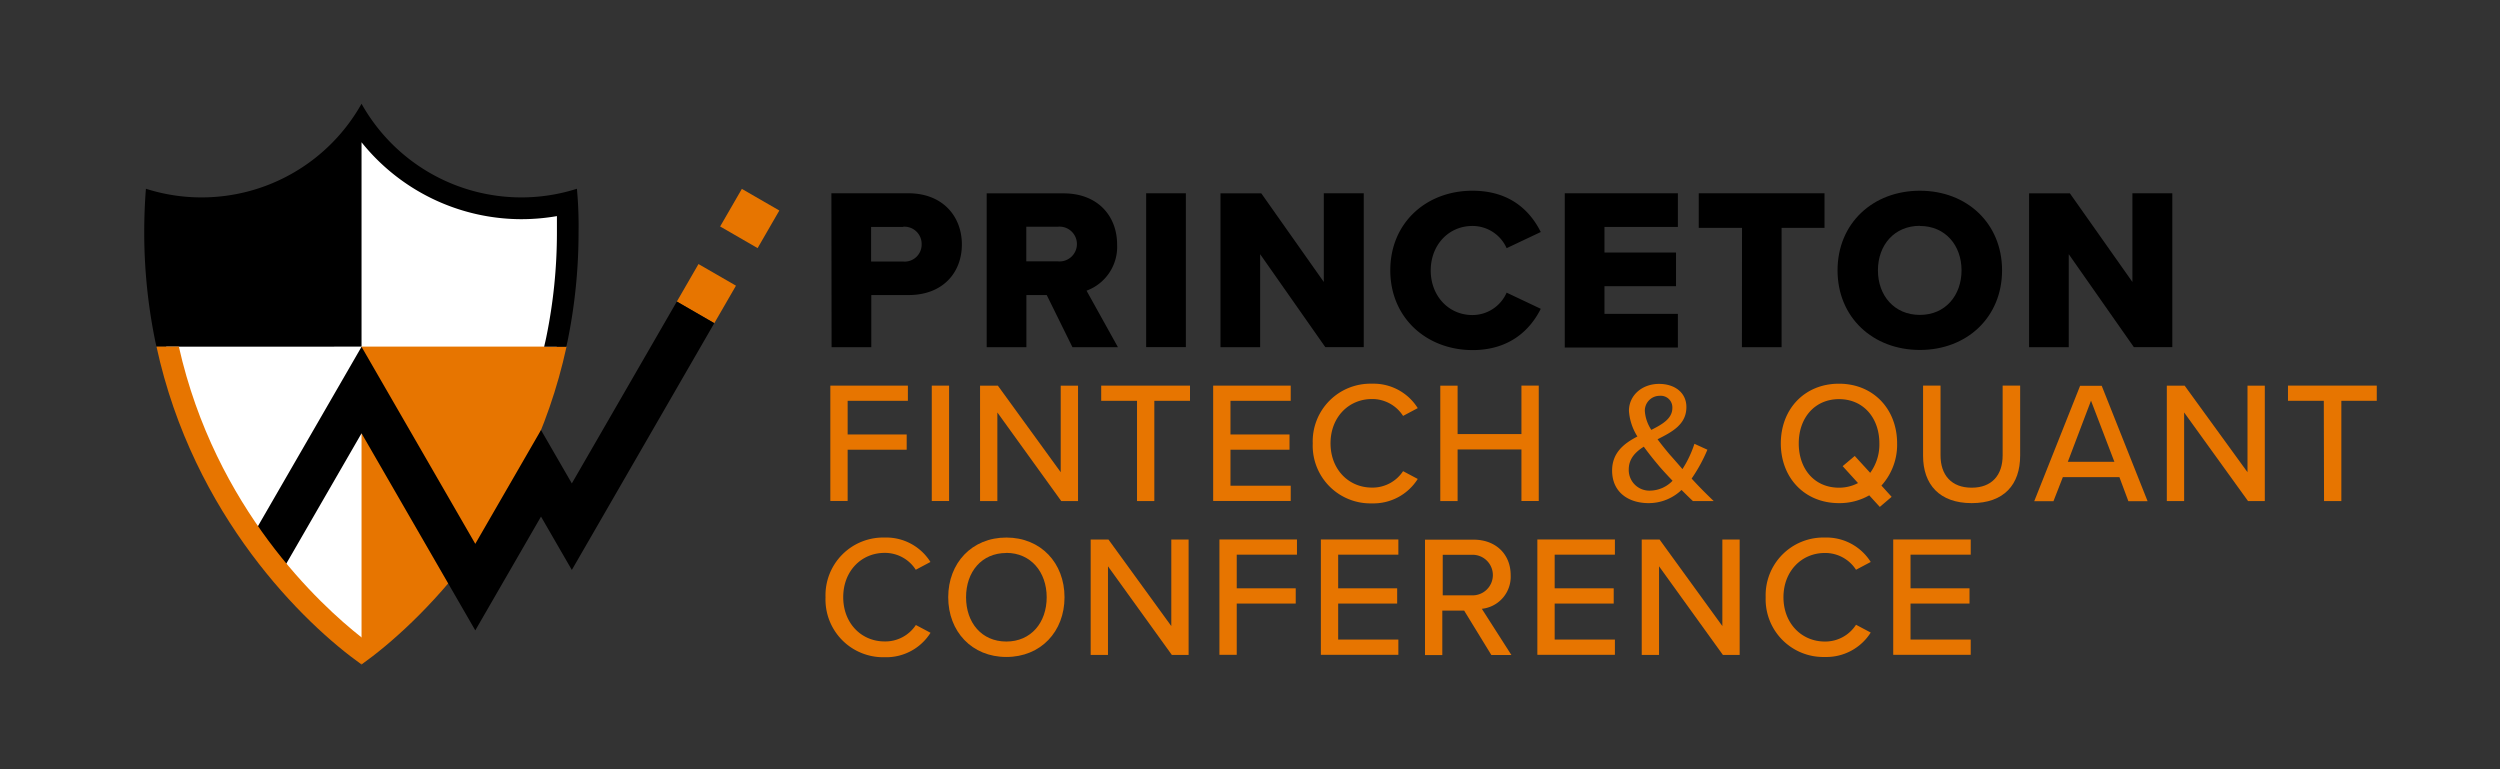 <svg id="Layer_1" data-name="Layer 1" xmlns="http://www.w3.org/2000/svg" width="520" height="160" viewBox="0 0 520 160"><rect x="0" y="0" width="520" height="160" fill="#333333" stroke="none"/><defs><style>.cls-1{fill:#fff;}.cls-2{fill:#e77500;}.cls-3{fill:none;}</style></defs><title>PFQC_logoSVG_01</title><path class="cls-1" d="M75.2,135.73c-7.46-5.57-32.6-26.74-40.7-64,0,0-.2-.88-.24-1.08A110.91,110.91,0,0,1,32,48.28c0-2.14.06-4.29.18-6.42a40.07,40.07,0,0,0,9.76,1.2A40.23,40.23,0,0,0,75.2,25.38a40.19,40.19,0,0,0,33.25,17.68,40,40,0,0,0,9.76-1.2c.12,2.13.18,4.28.18,6.42a110.91,110.91,0,0,1-2.26,22.32c0,.2-.24,1.08-.24,1.08C107.79,109,82.65,130.16,75.2,135.73Z"/><rect class="cls-2" x="142.42" y="56.57" width="9.01" height="9" transform="translate(20.58 157.78) rotate(-60)"/><rect class="cls-2" x="151.43" y="40.94" width="9.03" height="9" transform="translate(38.62 157.78) rotate(-60)"/><path class="cls-2" d="M75.2,72.1v66.11c11.91-8.46,35-30.86,42.64-66.11Z"/><polygon points="98.86 131.12 75.2 90.13 59.46 117.39 51.66 112.89 75.2 72.13 98.86 113.12 112.53 89.45 118.94 100.55 140.78 62.72 148.57 67.22 118.94 118.55 112.53 107.45 98.86 131.12"/><path d="M120,39.26a38,38,0,0,1-11.59,1.8A38.11,38.11,0,0,1,75.2,21.58,38.14,38.14,0,0,1,41.94,41.06a38,38,0,0,1-11.59-1.8c-.23,2.94-.35,5.94-.35,9A112.76,112.76,0,0,0,32.3,71c.08.37.17.74.25,1.1H75.2V29.59a42.7,42.7,0,0,0,33.25,16,43.37,43.37,0,0,0,7.39-.64c0,1.12,0,2.24,0,3.36a108,108,0,0,1-2.21,21.81c-.14.68-.3,1.35-.45,2h4.61c.08-.36.17-.73.25-1.1a112.76,112.76,0,0,0,2.3-22.72C120.39,45.2,120.27,42.2,120,39.26Z"/><path class="cls-2" d="M76.44,132.74s-1.23-.17-1.24-.16c-8.6-6.76-30.41-26.78-38-60.48H32.55c7.65,35.25,30.73,57.65,42.65,66.11C75.22,138.19,76.44,132.74,76.44,132.74Z"/><path class="cls-3" d="M120,39.26a38,38,0,0,1-11.59,1.8A38.11,38.11,0,0,1,75.2,21.58,38.14,38.14,0,0,1,41.94,41.06a38,38,0,0,1-11.59-1.8c-.23,2.94-.35,5.94-.35,9A112.76,112.76,0,0,0,32.3,71c.08.37.17.74.25,1.1h0c7.65,35.25,30.73,57.65,42.65,66.11h0c11.91-8.46,35-30.86,42.64-66.11h0c.08-.36.17-.73.25-1.1a112.76,112.76,0,0,0,2.3-22.72C120.39,45.2,120.27,42.2,120,39.26Z"/><path d="M172.93,40.2h16c7.2,0,11.14,4.85,11.14,10.65S196.16,61.37,189,61.37h-7.77V72.22h-8.26Zm14.93,7h-6.67v7.2h6.67a3.53,3.53,0,0,0,3.84-3.55A3.58,3.58,0,0,0,187.86,47.16Z"/><path d="M217.72,61.37h-4.23V72.22h-8.26v-32h16c7.1,0,11.13,4.7,11.13,10.65A9.71,9.71,0,0,1,226,60.46l6.53,11.76h-9.46ZM220,47.16h-6.53v7.2H220a3.62,3.62,0,1,0,0-7.2Z"/><path d="M238.4,40.2h8.26v32H238.4Z"/><path d="M262.11,52.87V72.22h-8.25v-32h8.49l13,18.43V40.2h8.31v32h-8Z"/><path d="M289.18,56.23c0-9.89,7.49-16.56,17.09-16.56,8,0,12.1,4.37,14.21,8.59l-7.1,3.36A7.77,7.77,0,0,0,306.27,47c-5,0-8.68,4-8.68,9.26s3.69,9.27,8.68,9.27a7.78,7.78,0,0,0,7.11-4.66l7.1,3.36c-2.06,4.13-6.24,8.59-14.21,8.59C296.67,72.79,289.18,66.07,289.18,56.23Z"/><path d="M325.47,40.2H349v7H333.73v5.33h14.88v7H333.73v5.76H349v7H325.47Z"/><path d="M362.34,47.4h-9V40.2h26.16v7.2h-8.93V72.22h-8.25Z"/><path d="M399.34,39.67c9.8,0,17.09,6.82,17.09,16.56s-7.29,16.56-17.09,16.56S382.21,66,382.21,56.23,389.55,39.67,399.34,39.67Zm0,7.3c-5.32,0-8.73,4-8.73,9.26s3.41,9.27,8.73,9.27S408,61.42,408,56.23,404.63,47,399.34,47Z"/><path d="M430.3,52.87V72.22h-8.25v-32h8.49l13,18.43V40.2h8.3v32h-8Z"/><path class="cls-2" d="M172.71,80.21h16.13v3.16H176.31v7h12.28v3.17H176.31v10.66h-3.6Z"/><path class="cls-2" d="M193.81,80.21h3.6v24h-3.6Z"/><path class="cls-2" d="M207.45,85.79v18.43h-3.6v-24h3.71l13.07,18v-18h3.6v24h-3.49Z"/><path class="cls-2" d="M236.5,83.37h-7.45V80.21h18.47v3.16H240.1v20.85h-3.6Z"/><path class="cls-2" d="M252.34,80.21h16.13v3.16H255.94v7h12.28v3.17H255.94v7.49h12.53v3.17H252.34Z"/><path class="cls-2" d="M273.05,92.23a12,12,0,0,1,12.31-12.42,10.84,10.84,0,0,1,9.53,5.08l-3.05,1.62A7.61,7.61,0,0,0,285.36,83c-4.86,0-8.61,3.81-8.61,9.21s3.75,9.21,8.61,9.21A7.61,7.61,0,0,0,291.84,98l3.05,1.62a10.88,10.88,0,0,1-9.53,5.08A12,12,0,0,1,273.05,92.23Z"/><path class="cls-2" d="M316.46,93.49H303.18v10.73h-3.6v-24h3.6V90.29h13.28V80.21h3.6v24h-3.6Z"/><path class="cls-2" d="M356.45,104.22h-4.32c-.64-.58-1.47-1.41-2.37-2.31a9.86,9.86,0,0,1-6.84,2.74c-4.21,0-7.6-2.27-7.6-6.77,0-3.74,2.49-5.65,5.26-7.09a11.41,11.41,0,0,1-1.76-5.33c0-3.2,2.69-5.61,6.26-5.61,3.2,0,5.69,1.76,5.69,4.82,0,3.64-3,5.18-6,6.7.9,1.22,1.83,2.34,2.55,3.2.9,1,1.77,2,2.63,3a22.44,22.44,0,0,0,2.49-5.26l2.7,1.23a32.74,32.74,0,0,1-3.28,6C353.25,101.08,354.73,102.56,356.45,104.22ZM347.89,100c-1.26-1.33-2.49-2.66-3.13-3.46-.94-1.11-1.91-2.34-2.85-3.63-1.76,1.11-3.13,2.52-3.13,4.75a4.29,4.29,0,0,0,4.5,4.39A6.61,6.61,0,0,0,347.89,100Zm-4.43-10.58c2.37-1.19,4.39-2.38,4.39-4.57a2.41,2.41,0,0,0-2.63-2.52,3.08,3.08,0,0,0-3.09,3.23A8.15,8.15,0,0,0,343.46,89.39Z"/><path class="cls-2" d="M391.34,101l2.12,2.34L391,105.44l-2.2-2.41a12.45,12.45,0,0,1-6.3,1.62c-7.16,0-12.09-5.29-12.09-12.42s4.93-12.42,12.09-12.42,12.1,5.29,12.1,12.42A12.67,12.67,0,0,1,391.34,101Zm-4.86-.51-3.21-3.53,2.52-2.12L389,98.35a10,10,0,0,0,1.91-6.12c0-5.29-3.31-9.21-8.39-9.21s-8.38,3.92-8.38,9.21,3.24,9.21,8.38,9.21A8.45,8.45,0,0,0,386.48,100.47Z"/><path class="cls-2" d="M400,80.21h3.63v14.5c0,4.11,2.27,6.73,6.48,6.73s6.44-2.62,6.44-6.73V80.21h3.64V94.79c0,6-3.35,9.86-10.08,9.86S400,100.73,400,94.82Z"/><path class="cls-2" d="M440.84,99.25H429.07l-1.95,5h-4l9.54-24h4.5l9.54,24h-4Zm-10.73-3.2h9.68l-4.86-12.71Z"/><path class="cls-2" d="M454.3,85.79v18.43h-3.6v-24h3.71l13.07,18v-18h3.6v24h-3.49Z"/><path class="cls-2" d="M483.35,83.37H475.9V80.21h18.47v3.16H487v20.85h-3.6Z"/><path class="cls-2" d="M171.71,124.23A12,12,0,0,1,184,111.81a10.84,10.84,0,0,1,9.53,5.08l-3.05,1.62A7.61,7.61,0,0,0,184,115c-4.86,0-8.61,3.81-8.61,9.21s3.75,9.21,8.61,9.21A7.61,7.61,0,0,0,190.5,130l3.05,1.62a10.88,10.88,0,0,1-9.53,5.08A12,12,0,0,1,171.71,124.23Z"/><path class="cls-2" d="M209.32,111.81c7.17,0,12.1,5.29,12.1,12.42s-4.93,12.42-12.1,12.42-12.09-5.29-12.09-12.42S202.16,111.81,209.32,111.81Zm0,3.21c-5.14,0-8.38,3.92-8.38,9.21s3.24,9.21,8.38,9.21,8.39-3.95,8.39-9.21S214.4,115,209.32,115Z"/><path class="cls-2" d="M230.46,117.79v18.43h-3.6v-24h3.7l13.07,18v-18h3.6v24h-3.49Z"/><path class="cls-2" d="M253.64,112.21h16.13v3.16H257.24v7h12.27v3.17H257.24v10.66h-3.6Z"/><path class="cls-2" d="M274.74,112.21h16.12v3.16H278.34v7h12.27v3.17H278.34v7.49h12.52v3.17H274.74Z"/><path class="cls-2" d="M304.54,127H300v9.25h-3.6v-24h10.12c4.57,0,7.7,3,7.7,7.38a6.7,6.7,0,0,1-6,7l6.15,9.61h-4.17Zm1.55-11.6h-6v8.43h6a4.22,4.22,0,1,0,0-8.43Z"/><path class="cls-2" d="M319.77,112.21H335.9v3.16H323.37v7h12.28v3.17H323.37v7.49H335.9v3.17H319.77Z"/><path class="cls-2" d="M345.08,117.79v18.43h-3.6v-24h3.71l13.06,18v-18h3.6v24h-3.49Z"/><path class="cls-2" d="M367.26,124.23a12,12,0,0,1,12.31-12.42,10.87,10.87,0,0,1,9.54,5.08l-3.06,1.62a7.61,7.61,0,0,0-6.48-3.49c-4.86,0-8.61,3.81-8.61,9.21s3.75,9.21,8.61,9.21a7.61,7.61,0,0,0,6.48-3.49l3.06,1.62a10.91,10.91,0,0,1-9.54,5.08A12,12,0,0,1,367.26,124.23Z"/><path class="cls-2" d="M393.79,112.21h16.12v3.16H397.39v7h12.27v3.17H397.39v7.49h12.52v3.17H393.79Z"/></svg>